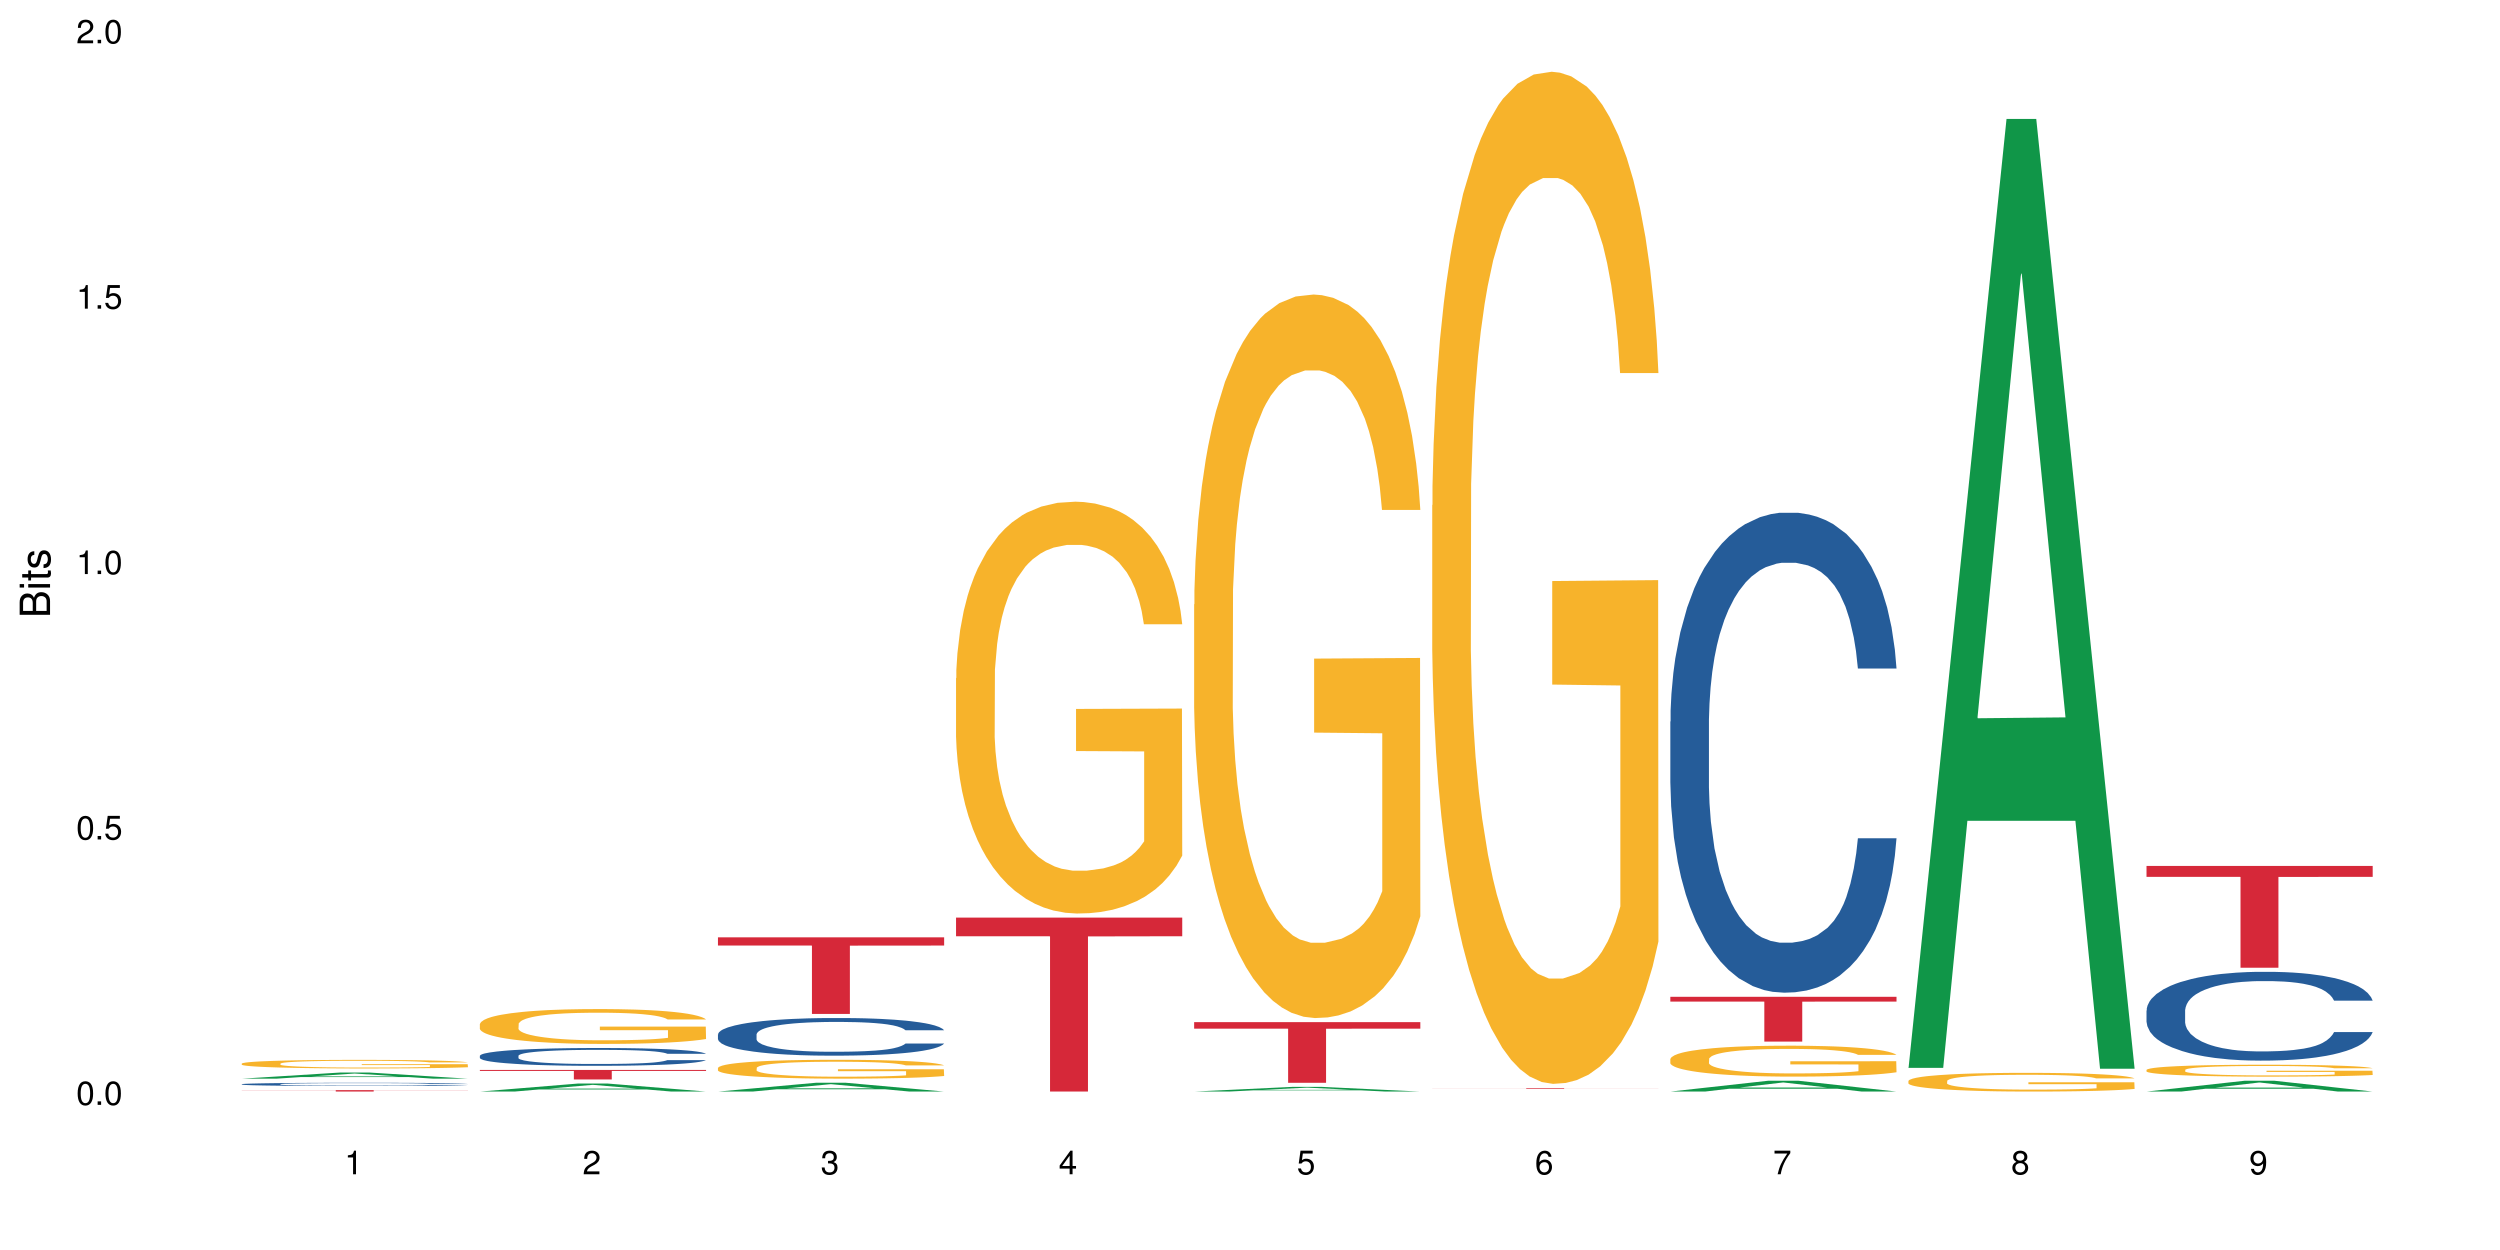 <?xml version="1.0" encoding="UTF-8"?>
<svg xmlns="http://www.w3.org/2000/svg" xmlns:xlink="http://www.w3.org/1999/xlink" width="720pt" height="360pt" viewBox="0 0 720 360" version="1.1">
<defs>
<g>
<symbol overflow="visible" id="glyph0-0">
<path style="stroke:none;" d=""/>
</symbol>
<symbol overflow="visible" id="glyph0-1">
<path style="stroke:none;" d="M 2.641 -6.797 C 2 -6.797 1.422 -6.531 1.078 -6.047 C 0.641 -5.453 0.406 -4.547 0.406 -3.297 C 0.406 -1 1.188 0.219 2.641 0.219 C 4.078 0.219 4.859 -1 4.859 -3.234 C 4.859 -4.562 4.656 -5.438 4.203 -6.047 C 3.844 -6.531 3.281 -6.797 2.641 -6.797 Z M 2.641 -6.047 C 3.547 -6.047 4 -5.125 4 -3.312 C 4 -1.375 3.562 -0.484 2.625 -0.484 C 1.734 -0.484 1.281 -1.422 1.281 -3.281 C 1.281 -5.141 1.734 -6.047 2.641 -6.047 Z M 2.641 -6.047 "/>
</symbol>
<symbol overflow="visible" id="glyph0-2">
<path style="stroke:none;" d="M 1.828 -1 L 0.828 -1 L 0.828 0 L 1.828 0 Z M 1.828 -1 "/>
</symbol>
<symbol overflow="visible" id="glyph0-3">
<path style="stroke:none;" d="M 4.562 -6.797 L 1.062 -6.797 L 0.547 -3.094 L 1.328 -3.094 C 1.719 -3.562 2.047 -3.734 2.578 -3.734 C 3.484 -3.734 4.062 -3.109 4.062 -2.094 C 4.062 -1.125 3.484 -0.531 2.578 -0.531 C 1.828 -0.531 1.375 -0.906 1.188 -1.672 L 0.328 -1.672 C 0.453 -1.109 0.547 -0.844 0.75 -0.594 C 1.125 -0.078 1.828 0.219 2.594 0.219 C 3.969 0.219 4.922 -0.781 4.922 -2.219 C 4.922 -3.562 4.031 -4.484 2.719 -4.484 C 2.25 -4.484 1.859 -4.359 1.469 -4.062 L 1.734 -5.969 L 4.562 -5.969 Z M 4.562 -6.797 "/>
</symbol>
<symbol overflow="visible" id="glyph0-4">
<path style="stroke:none;" d="M 2.484 -4.844 L 2.484 0 L 3.328 0 L 3.328 -6.797 L 2.766 -6.797 C 2.469 -5.75 2.281 -5.609 0.984 -5.453 L 0.984 -4.844 Z M 2.484 -4.844 "/>
</symbol>
<symbol overflow="visible" id="glyph0-5">
<path style="stroke:none;" d="M 4.859 -0.828 L 1.281 -0.828 C 1.359 -1.391 1.672 -1.75 2.5 -2.234 L 3.469 -2.75 C 4.406 -3.266 4.906 -3.969 4.906 -4.812 C 4.906 -5.375 4.672 -5.906 4.266 -6.266 C 3.859 -6.625 3.375 -6.797 2.719 -6.797 C 1.859 -6.797 1.219 -6.5 0.844 -5.922 C 0.609 -5.562 0.5 -5.125 0.484 -4.438 L 1.328 -4.438 C 1.359 -4.906 1.406 -5.188 1.531 -5.406 C 1.75 -5.812 2.188 -6.062 2.703 -6.062 C 3.469 -6.062 4.031 -5.516 4.031 -4.781 C 4.031 -4.25 3.719 -3.797 3.125 -3.438 L 2.234 -2.938 C 0.812 -2.141 0.406 -1.5 0.328 0 L 4.859 0 Z M 4.859 -0.828 "/>
</symbol>
<symbol overflow="visible" id="glyph0-6">
<path style="stroke:none;" d="M 2.125 -3.125 L 2.578 -3.125 C 3.516 -3.125 3.984 -2.703 3.984 -1.891 C 3.984 -1.031 3.469 -0.531 2.578 -0.531 C 1.656 -0.531 1.203 -0.984 1.156 -1.969 L 0.312 -1.969 C 0.344 -1.422 0.438 -1.078 0.609 -0.766 C 0.953 -0.109 1.625 0.219 2.547 0.219 C 3.953 0.219 4.859 -0.609 4.859 -1.906 C 4.859 -2.766 4.516 -3.25 3.703 -3.516 C 4.344 -3.766 4.656 -4.25 4.656 -4.938 C 4.656 -6.109 3.875 -6.797 2.578 -6.797 C 1.203 -6.797 0.484 -6.047 0.453 -4.609 L 1.297 -4.609 C 1.312 -5.016 1.344 -5.25 1.453 -5.453 C 1.641 -5.828 2.062 -6.062 2.594 -6.062 C 3.344 -6.062 3.797 -5.625 3.797 -4.906 C 3.797 -4.422 3.609 -4.141 3.25 -3.984 C 3.016 -3.891 2.719 -3.844 2.125 -3.844 Z M 2.125 -3.125 "/>
</symbol>
<symbol overflow="visible" id="glyph0-7">
<path style="stroke:none;" d="M 3.141 -1.625 L 3.141 0 L 3.984 0 L 3.984 -1.625 L 4.984 -1.625 L 4.984 -2.391 L 3.984 -2.391 L 3.984 -6.797 L 3.359 -6.797 L 0.266 -2.516 L 0.266 -1.625 Z M 3.141 -2.391 L 1 -2.391 L 3.141 -5.359 Z M 3.141 -2.391 "/>
</symbol>
<symbol overflow="visible" id="glyph0-8">
<path style="stroke:none;" d="M 4.781 -5.031 C 4.609 -6.141 3.891 -6.797 2.844 -6.797 C 2.094 -6.797 1.422 -6.438 1.031 -5.828 C 0.609 -5.172 0.406 -4.344 0.406 -3.094 C 0.406 -1.953 0.578 -1.234 0.984 -0.625 C 1.359 -0.078 1.953 0.219 2.703 0.219 C 3.984 0.219 4.922 -0.734 4.922 -2.078 C 4.922 -3.344 4.062 -4.234 2.844 -4.234 C 2.172 -4.234 1.641 -3.969 1.281 -3.469 C 1.281 -5.125 1.828 -6.047 2.797 -6.047 C 3.391 -6.047 3.797 -5.672 3.938 -5.031 Z M 2.734 -3.484 C 3.547 -3.484 4.062 -2.922 4.062 -2 C 4.062 -1.156 3.484 -0.531 2.703 -0.531 C 1.922 -0.531 1.328 -1.188 1.328 -2.047 C 1.328 -2.891 1.906 -3.484 2.734 -3.484 Z M 2.734 -3.484 "/>
</symbol>
<symbol overflow="visible" id="glyph0-9">
<path style="stroke:none;" d="M 4.984 -6.797 L 0.438 -6.797 L 0.438 -5.969 L 4.109 -5.969 C 2.5 -3.656 1.828 -2.234 1.328 0 L 2.219 0 C 2.594 -2.172 3.453 -4.047 4.984 -6.094 Z M 4.984 -6.797 "/>
</symbol>
<symbol overflow="visible" id="glyph0-10">
<path style="stroke:none;" d="M 3.75 -3.578 C 4.453 -4 4.688 -4.344 4.688 -4.984 C 4.688 -6.047 3.844 -6.797 2.641 -6.797 C 1.438 -6.797 0.594 -6.047 0.594 -4.984 C 0.594 -4.359 0.828 -4.016 1.516 -3.578 C 0.734 -3.203 0.359 -2.641 0.359 -1.891 C 0.359 -0.641 1.297 0.219 2.641 0.219 C 3.984 0.219 4.922 -0.641 4.922 -1.875 C 4.922 -2.641 4.531 -3.203 3.75 -3.578 Z M 2.641 -6.047 C 3.359 -6.047 3.812 -5.625 3.812 -4.969 C 3.812 -4.344 3.344 -3.922 2.641 -3.922 C 1.922 -3.922 1.453 -4.344 1.453 -4.984 C 1.453 -5.625 1.922 -6.047 2.641 -6.047 Z M 2.641 -3.203 C 3.484 -3.203 4.062 -2.672 4.062 -1.875 C 4.062 -1.062 3.484 -0.531 2.625 -0.531 C 1.797 -0.531 1.219 -1.078 1.219 -1.875 C 1.219 -2.672 1.797 -3.203 2.641 -3.203 Z M 2.641 -3.203 "/>
</symbol>
<symbol overflow="visible" id="glyph0-11">
<path style="stroke:none;" d="M 0.516 -1.547 C 0.672 -0.438 1.406 0.219 2.438 0.219 C 3.188 0.219 3.859 -0.141 4.266 -0.75 C 4.688 -1.406 4.891 -2.25 4.891 -3.484 C 4.891 -4.625 4.703 -5.359 4.312 -5.953 C 3.938 -6.5 3.344 -6.797 2.594 -6.797 C 1.297 -6.797 0.359 -5.844 0.359 -4.516 C 0.359 -3.25 1.234 -2.344 2.453 -2.344 C 3.094 -2.344 3.562 -2.578 4.016 -3.109 C 4 -1.453 3.469 -0.531 2.5 -0.531 C 1.906 -0.531 1.484 -0.906 1.359 -1.547 Z M 2.578 -6.062 C 3.375 -6.062 3.969 -5.406 3.969 -4.531 C 3.969 -3.688 3.375 -3.094 2.547 -3.094 C 1.734 -3.094 1.234 -3.672 1.234 -4.578 C 1.234 -5.438 1.797 -6.062 2.578 -6.062 Z M 2.578 -6.062 "/>
</symbol>
<symbol overflow="visible" id="glyph1-0">
<path style="stroke:none;" d=""/>
</symbol>
<symbol overflow="visible" id="glyph1-1">
<path style="stroke:none;" d="M 0 -0.953 L 0 -4.891 C 0 -5.719 -0.234 -6.344 -0.734 -6.797 C -1.188 -7.234 -1.812 -7.469 -2.5 -7.469 C -3.547 -7.469 -4.188 -7 -4.625 -5.875 C -4.984 -6.672 -5.641 -7.094 -6.531 -7.094 C -7.156 -7.094 -7.734 -6.859 -8.141 -6.391 C -8.562 -5.938 -8.75 -5.344 -8.75 -4.5 L -8.75 -0.953 Z M -4.984 -2.062 L -7.766 -2.062 L -7.766 -4.219 C -7.766 -4.844 -7.688 -5.203 -7.453 -5.5 C -7.219 -5.812 -6.859 -5.969 -6.375 -5.969 C -5.906 -5.969 -5.531 -5.812 -5.297 -5.5 C -5.062 -5.203 -4.984 -4.844 -4.984 -4.219 Z M -0.984 -2.062 L -4 -2.062 L -4 -4.781 C -4 -5.328 -3.859 -5.688 -3.578 -5.953 C -3.297 -6.219 -2.922 -6.359 -2.484 -6.359 C -2.062 -6.359 -1.688 -6.219 -1.406 -5.953 C -1.109 -5.688 -0.984 -5.328 -0.984 -4.781 Z M -0.984 -2.062 "/>
</symbol>
<symbol overflow="visible" id="glyph1-2">
<path style="stroke:none;" d="M -6.281 -1.797 L -6.281 -0.797 L 0 -0.797 L 0 -1.797 Z M -8.75 -1.797 L -8.75 -0.797 L -7.484 -0.797 L -7.484 -1.797 Z M -8.75 -1.797 "/>
</symbol>
<symbol overflow="visible" id="glyph1-3">
<path style="stroke:none;" d="M -6.281 -3.047 L -6.281 -2.016 L -8.016 -2.016 L -8.016 -1.016 L -6.281 -1.016 L -6.281 -0.172 L -5.469 -0.172 L -5.469 -1.016 L -0.719 -1.016 C -0.078 -1.016 0.281 -1.453 0.281 -2.234 C 0.281 -2.469 0.25 -2.719 0.188 -3.047 L -0.641 -3.047 C -0.609 -2.922 -0.594 -2.766 -0.594 -2.562 C -0.594 -2.141 -0.719 -2.016 -1.156 -2.016 L -5.469 -2.016 L -5.469 -3.047 Z M -6.281 -3.047 "/>
</symbol>
<symbol overflow="visible" id="glyph1-4">
<path style="stroke:none;" d="M -4.531 -5.25 C -5.766 -5.25 -6.469 -4.422 -6.469 -2.969 C -6.469 -1.516 -5.719 -0.562 -4.547 -0.562 C -3.562 -0.562 -3.094 -1.062 -2.734 -2.562 L -2.516 -3.484 C -2.344 -4.188 -2.094 -4.469 -1.625 -4.469 C -1.047 -4.469 -0.641 -3.875 -0.641 -3 C -0.641 -2.453 -0.797 -2 -1.062 -1.75 C -1.25 -1.594 -1.422 -1.531 -1.875 -1.469 L -1.875 -0.406 C -0.422 -0.453 0.281 -1.266 0.281 -2.922 C 0.281 -4.5 -0.5 -5.516 -1.719 -5.516 C -2.656 -5.516 -3.172 -4.984 -3.469 -3.734 L -3.703 -2.766 C -3.891 -1.953 -4.156 -1.609 -4.594 -1.609 C -5.172 -1.609 -5.547 -2.125 -5.547 -2.938 C -5.547 -3.75 -5.203 -4.172 -4.531 -4.203 Z M -4.531 -5.25 "/>
</symbol>
</g>
</defs>
<g id="surface90607">
<rect x="0" y="0" width="720" height="360" style="fill:rgb(100%,100%,100%);fill-opacity:1;stroke:none;"/>
<path style=" stroke:none;fill-rule:nonzero;fill:rgb(6.275%,58.824%,28.235%);fill-opacity:1;" d="M 69.629 310.656 L 69.699 310.656 L 97.887 308.895 L 106.445 308.895 L 134.773 310.66 L 124.82 310.66 L 117.719 310.199 L 86.609 310.199 L 79.652 310.656 L 69.629 310.656 L 89.602 310.008 L 114.867 310.008 L 102.27 309.184 L 102.129 309.18 L 101.992 309.184 L 89.535 310.008 L 89.602 310.008 Z M 69.629 310.656 "/>
<path style=" stroke:none;fill-rule:nonzero;fill:rgb(14.51%,36.078%,60%);fill-opacity:1;" d="M 69.629 312.242 L 69.707 312.242 L 69.707 312.223 L 69.945 312.191 L 70.504 312.148 L 71.059 312.121 L 72.488 312.07 L 74.477 312.023 L 76.539 311.984 L 78.051 311.965 L 79.402 311.945 L 82.5 311.914 L 84.484 311.898 L 86.629 311.883 L 89.25 311.871 L 91.156 311.863 L 95.449 311.848 L 98.625 311.844 L 101.09 311.84 L 106.41 311.84 L 109.59 311.844 L 111.891 311.848 L 114.434 311.855 L 116.578 311.863 L 120.312 311.879 L 123.648 311.902 L 125.16 311.918 L 127.543 311.945 L 129.371 311.969 L 130.641 311.992 L 132.07 312.023 L 133.34 312.062 L 134.293 312.105 L 134.773 312.141 L 123.648 312.141 L 123.094 312.105 L 122.457 312.082 L 121.266 312.047 L 120.074 312.02 L 118.406 311.996 L 116.898 311.98 L 114.832 311.965 L 113.004 311.953 L 111.098 311.945 L 109.27 311.941 L 105.773 311.938 L 100.215 311.938 L 97.117 311.945 L 95.449 311.949 L 93.066 311.961 L 91.395 311.973 L 89.41 311.992 L 88.059 312.004 L 86.391 312.027 L 85.199 312.047 L 83.848 312.074 L 83.055 312.098 L 82.34 312.121 L 81.703 312.148 L 81.227 312.176 L 80.91 312.211 L 80.75 312.238 L 80.75 312.371 L 80.91 312.402 L 81.309 312.438 L 82.34 312.488 L 83.848 312.535 L 85.598 312.57 L 87.266 312.598 L 88.219 312.609 L 89.488 312.621 L 91.477 312.637 L 94.336 312.656 L 96.004 312.66 L 98.547 312.668 L 101.168 312.672 L 104.664 312.672 L 107.762 312.668 L 109.828 312.664 L 111.973 312.656 L 114.91 312.645 L 116.738 312.629 L 118.328 312.613 L 119.52 312.598 L 120.312 312.582 L 121.504 312.559 L 122.457 312.527 L 123.172 312.5 L 123.648 312.469 L 134.773 312.469 L 134.293 312.504 L 133.578 312.535 L 132.863 312.562 L 131.754 312.59 L 130.48 312.617 L 128.656 312.648 L 127.145 312.668 L 125.16 312.688 L 123.332 312.703 L 121.348 312.719 L 118.406 312.734 L 116.5 312.746 L 114.434 312.754 L 111.973 312.758 L 108.875 312.766 L 105.535 312.77 L 102.438 312.77 L 99.102 312.766 L 96.641 312.766 L 93.383 312.758 L 89.332 312.742 L 86.391 312.727 L 84.086 312.707 L 82.102 312.691 L 79.879 312.668 L 77.016 312.633 L 75.27 312.602 L 74.078 312.578 L 72.727 312.547 L 71.773 312.516 L 70.66 312.469 L 69.867 312.406 L 69.629 312.359 Z M 69.629 312.242 "/>
<path style=" stroke:none;fill-rule:nonzero;fill:rgb(96.863%,70.196%,16.863%);fill-opacity:1;" d="M 69.629 306.301 L 69.707 306.301 L 69.707 306.254 L 70.027 306.152 L 70.82 306.012 L 71.855 305.898 L 72.965 305.809 L 73.68 305.762 L 74.871 305.691 L 75.906 305.645 L 78.527 305.543 L 81.863 305.445 L 83.691 305.406 L 85.758 305.367 L 88.695 305.324 L 90.047 305.309 L 94.176 305.273 L 98.863 305.25 L 104.027 305.242 L 106.41 305.246 L 109.668 305.254 L 114.117 305.281 L 116.66 305.301 L 118.645 305.324 L 120.711 305.355 L 123.254 305.398 L 125.637 305.453 L 127.543 305.508 L 129.449 305.574 L 131.039 305.648 L 132.387 305.727 L 133.578 305.82 L 134.293 305.898 L 134.773 305.98 L 123.73 305.98 L 123.094 305.898 L 122.379 305.84 L 121.188 305.766 L 119.996 305.711 L 118.805 305.668 L 116.578 305.609 L 114.672 305.574 L 112.289 305.543 L 109.984 305.52 L 107.363 305.508 L 105.773 305.504 L 101.566 305.504 L 97.75 305.52 L 95.527 305.535 L 93.938 305.555 L 91.715 305.59 L 90.363 305.617 L 89.57 305.633 L 87.188 305.703 L 85.598 305.766 L 84.723 305.809 L 83.609 305.879 L 82.816 305.938 L 81.941 306.027 L 81.465 306.098 L 80.832 306.25 L 80.75 306.656 L 80.988 306.742 L 81.465 306.832 L 82.102 306.914 L 83.055 307 L 84.008 307.066 L 85.676 307.156 L 87.105 307.215 L 88.219 307.25 L 90.363 307.312 L 91.238 307.332 L 93.305 307.375 L 95.449 307.406 L 98.07 307.434 L 100.055 307.445 L 103.234 307.457 L 107.285 307.457 L 112.051 307.441 L 115.07 307.426 L 117.137 307.406 L 118.484 307.391 L 120.152 307.367 L 121.348 307.344 L 122.457 307.32 L 123.809 307.281 L 123.809 306.742 L 104.188 306.738 L 104.188 306.488 L 134.691 306.484 L 134.773 307.367 L 133.102 307.426 L 131.039 307.484 L 129.051 307.531 L 126.984 307.57 L 124.047 307.613 L 121.664 307.641 L 118.008 307.672 L 114.672 307.691 L 111.176 307.703 L 108.078 307.711 L 104.426 307.715 L 101.168 307.711 L 97.672 307.695 L 94.891 307.676 L 92.352 307.656 L 89.809 307.625 L 86.629 307.578 L 84.562 307.539 L 82.418 307.492 L 80.273 307.438 L 78.367 307.375 L 77.098 307.328 L 75.824 307.273 L 74.477 307.207 L 73.203 307.129 L 72.25 307.059 L 71.379 306.98 L 70.742 306.906 L 70.105 306.805 L 69.789 306.723 L 69.629 306.652 Z M 69.629 306.301 "/>
<path style=" stroke:none;fill-rule:nonzero;fill:rgb(83.922%,15.686%,22.353%);fill-opacity:1;" d="M 69.629 313.949 L 134.773 313.949 L 134.773 313.992 L 107.621 313.996 L 107.621 314.371 L 96.699 314.371 L 96.699 313.996 L 96.543 313.992 L 69.629 313.992 Z M 69.629 313.949 "/>
<path style=" stroke:none;fill-rule:nonzero;fill:rgb(6.275%,58.824%,28.235%);fill-opacity:1;" d="M 138.199 314.367 L 138.27 314.367 L 166.457 312.062 L 175.016 312.062 L 203.344 314.371 L 193.391 314.371 L 186.293 313.77 L 155.18 313.77 L 148.223 314.367 L 138.199 314.367 L 158.176 313.52 L 183.438 313.516 L 170.84 312.441 L 170.703 312.438 L 170.562 312.445 L 158.105 313.516 L 158.176 313.52 Z M 138.199 314.367 "/>
<path style=" stroke:none;fill-rule:nonzero;fill:rgb(14.51%,36.078%,60%);fill-opacity:1;" d="M 138.199 304.059 L 138.281 304.055 L 138.281 303.941 L 138.52 303.766 L 139.074 303.539 L 139.629 303.387 L 141.059 303.109 L 143.047 302.84 L 145.113 302.637 L 146.621 302.512 L 147.973 302.418 L 151.07 302.246 L 153.055 302.156 L 155.199 302.078 L 157.82 301.996 L 159.73 301.949 L 164.02 301.875 L 167.195 301.844 L 169.66 301.828 L 174.98 301.828 L 178.16 301.848 L 180.465 301.871 L 183.004 301.91 L 185.148 301.949 L 188.883 302.055 L 192.219 302.184 L 193.73 302.262 L 196.113 302.406 L 197.941 302.547 L 199.211 302.668 L 200.641 302.84 L 201.914 303.051 L 202.867 303.293 L 203.344 303.492 L 192.219 303.492 L 191.664 303.305 L 191.027 303.16 L 189.836 302.969 L 188.645 302.832 L 186.977 302.695 L 185.469 302.605 L 183.402 302.52 L 181.574 302.461 L 179.668 302.418 L 177.84 302.391 L 174.348 302.363 L 170.293 302.363 L 168.785 302.371 L 165.688 302.41 L 164.02 302.441 L 161.637 302.508 L 159.969 302.57 L 157.98 302.664 L 156.629 302.742 L 154.961 302.863 L 153.77 302.973 L 152.422 303.129 L 151.625 303.246 L 150.91 303.375 L 150.273 303.531 L 149.797 303.695 L 149.48 303.867 L 149.32 304.035 L 149.32 304.762 L 149.48 304.934 L 149.879 305.129 L 150.91 305.414 L 152.422 305.664 L 154.168 305.859 L 155.836 306 L 156.789 306.066 L 158.059 306.141 L 160.047 306.234 L 162.906 306.328 L 164.574 306.367 L 167.117 306.402 L 169.738 306.422 L 173.234 306.422 L 176.332 306.402 L 178.398 306.379 L 180.543 306.344 L 183.48 306.262 L 185.309 306.188 L 186.898 306.098 L 188.09 306.012 L 188.883 305.934 L 190.074 305.789 L 191.027 305.629 L 191.742 305.465 L 192.219 305.309 L 203.344 305.309 L 202.867 305.496 L 202.152 305.676 L 201.438 305.812 L 200.324 305.977 L 199.051 306.121 L 197.227 306.285 L 195.715 306.395 L 193.73 306.512 L 191.902 306.602 L 189.918 306.68 L 186.977 306.773 L 185.07 306.82 L 183.004 306.863 L 180.543 306.902 L 177.445 306.934 L 174.109 306.953 L 171.008 306.957 L 167.672 306.949 L 165.211 306.93 L 161.953 306.887 L 157.902 306.801 L 154.961 306.715 L 152.66 306.625 L 150.672 306.531 L 148.449 306.402 L 145.59 306.199 L 143.84 306.039 L 142.648 305.906 L 141.297 305.723 L 140.344 305.559 L 139.234 305.297 L 138.438 304.965 L 138.199 304.707 Z M 138.199 304.059 "/>
<path style=" stroke:none;fill-rule:nonzero;fill:rgb(96.863%,70.196%,16.863%);fill-opacity:1;" d="M 138.199 294.91 L 138.281 294.902 L 138.281 294.719 L 138.598 294.305 L 139.391 293.738 L 140.426 293.27 L 141.535 292.902 L 142.25 292.711 L 143.441 292.434 L 144.477 292.234 L 147.098 291.82 L 150.434 291.438 L 152.262 291.27 L 154.328 291.117 L 157.266 290.941 L 158.617 290.879 L 162.746 290.73 L 167.434 290.641 L 172.598 290.609 L 174.98 290.621 L 178.238 290.656 L 182.688 290.758 L 185.23 290.848 L 187.215 290.941 L 189.281 291.059 L 191.824 291.242 L 194.207 291.465 L 196.113 291.684 L 198.02 291.957 L 199.609 292.254 L 200.957 292.574 L 202.152 292.957 L 202.867 293.277 L 203.344 293.602 L 192.301 293.602 L 191.664 293.277 L 190.949 293.031 L 189.758 292.73 L 188.566 292.508 L 187.375 292.336 L 185.148 292.098 L 183.242 291.949 L 180.859 291.82 L 178.555 291.738 L 175.934 291.684 L 174.348 291.664 L 170.137 291.664 L 166.324 291.73 L 164.098 291.805 L 162.508 291.875 L 160.285 292.016 L 158.934 292.125 L 158.141 292.195 L 155.758 292.48 L 154.168 292.738 L 153.293 292.914 L 152.184 293.188 L 151.387 293.434 L 150.512 293.801 L 150.035 294.078 L 149.402 294.699 L 149.32 296.352 L 149.559 296.699 L 150.035 297.074 L 150.672 297.402 L 151.625 297.754 L 152.578 298.02 L 154.246 298.375 L 155.676 298.613 L 156.789 298.77 L 158.934 299.02 L 159.809 299.102 L 161.875 299.266 L 164.02 299.395 L 166.641 299.504 L 168.625 299.559 L 171.805 299.605 L 175.855 299.605 L 180.621 299.551 L 183.641 299.477 L 185.707 299.402 L 187.059 299.34 L 188.727 299.238 L 189.918 299.145 L 191.027 299.047 L 192.379 298.891 L 192.379 296.699 L 172.758 296.688 L 172.758 295.664 L 203.262 295.652 L 203.344 299.238 L 201.676 299.484 L 199.609 299.723 L 197.621 299.906 L 195.559 300.062 L 192.617 300.238 L 190.234 300.348 L 186.578 300.477 L 183.242 300.559 L 179.746 300.613 L 176.648 300.641 L 172.996 300.648 L 169.738 300.633 L 166.242 300.574 L 163.461 300.504 L 160.922 300.41 L 158.379 300.293 L 155.199 300.098 L 153.137 299.945 L 150.988 299.75 L 148.844 299.523 L 146.938 299.273 L 145.668 299.082 L 144.398 298.863 L 143.047 298.586 L 141.773 298.273 L 140.82 297.992 L 139.949 297.672 L 139.312 297.367 L 138.676 296.953 L 138.359 296.625 L 138.199 296.34 Z M 138.199 294.91 "/>
<path style=" stroke:none;fill-rule:nonzero;fill:rgb(83.922%,15.686%,22.353%);fill-opacity:1;" d="M 138.199 308.137 L 203.344 308.137 L 203.344 308.43 L 176.191 308.434 L 176.191 310.883 L 165.27 310.883 L 165.27 308.434 L 165.113 308.43 L 138.199 308.43 Z M 138.199 308.137 "/>
<path style=" stroke:none;fill-rule:nonzero;fill:rgb(6.275%,58.824%,28.235%);fill-opacity:1;" d="M 206.77 314.367 L 206.84 314.367 L 235.027 311.832 L 243.586 311.832 L 271.914 314.371 L 261.961 314.371 L 254.863 313.707 L 223.754 313.707 L 216.793 314.367 L 206.77 314.367 L 226.746 313.434 L 252.008 313.43 L 239.41 312.246 L 239.273 312.246 L 239.133 312.25 L 226.676 313.43 L 226.746 313.434 Z M 206.77 314.367 "/>
<path style=" stroke:none;fill-rule:nonzero;fill:rgb(14.51%,36.078%,60%);fill-opacity:1;" d="M 206.77 297.91 L 206.852 297.902 L 206.852 297.664 L 207.09 297.285 L 207.645 296.812 L 208.199 296.484 L 209.629 295.898 L 211.617 295.336 L 213.684 294.898 L 215.191 294.641 L 216.543 294.441 L 219.641 294.074 L 221.625 293.887 L 223.77 293.719 L 226.395 293.551 L 228.301 293.453 L 232.59 293.293 L 235.766 293.223 L 238.23 293.195 L 243.551 293.195 L 246.73 293.234 L 249.035 293.281 L 251.574 293.363 L 253.723 293.453 L 257.453 293.668 L 260.793 293.945 L 262.301 294.105 L 264.684 294.414 L 266.512 294.711 L 267.781 294.969 L 269.211 295.336 L 270.484 295.781 L 271.438 296.285 L 271.914 296.711 L 260.793 296.711 L 260.234 296.316 L 259.598 296.008 L 258.406 295.602 L 257.215 295.312 L 255.547 295.027 L 254.039 294.84 L 251.973 294.652 L 250.145 294.531 L 248.238 294.441 L 246.414 294.383 L 242.918 294.324 L 238.863 294.324 L 237.355 294.344 L 234.258 294.422 L 232.59 294.492 L 230.207 294.629 L 228.539 294.758 L 226.551 294.957 L 225.203 295.125 L 223.531 295.383 L 222.34 295.613 L 220.992 295.938 L 220.195 296.188 L 219.48 296.465 L 218.848 296.793 L 218.371 297.137 L 218.051 297.504 L 217.891 297.863 L 217.891 299.398 L 218.051 299.754 L 218.449 300.172 L 219.48 300.773 L 220.992 301.301 L 222.738 301.715 L 224.406 302.016 L 225.359 302.152 L 226.633 302.312 L 228.617 302.508 L 231.477 302.707 L 233.145 302.785 L 235.688 302.867 L 238.309 302.906 L 241.805 302.906 L 244.902 302.867 L 246.969 302.816 L 249.113 302.738 L 252.051 302.57 L 253.879 302.41 L 255.469 302.223 L 256.66 302.035 L 257.453 301.875 L 258.645 301.566 L 259.598 301.23 L 260.312 300.883 L 260.793 300.547 L 271.914 300.547 L 271.438 300.945 L 270.723 301.332 L 270.008 301.617 L 268.895 301.965 L 267.621 302.273 L 265.797 302.617 L 264.285 302.848 L 262.301 303.094 L 260.473 303.281 L 258.488 303.449 L 255.547 303.648 L 253.641 303.75 L 251.574 303.836 L 249.113 303.918 L 246.016 303.984 L 242.68 304.027 L 239.582 304.035 L 236.242 304.016 L 233.781 303.977 L 230.523 303.887 L 226.473 303.707 L 223.531 303.52 L 221.23 303.332 L 219.242 303.133 L 217.02 302.867 L 214.16 302.43 L 212.41 302.094 L 211.219 301.816 L 209.867 301.43 L 208.914 301.082 L 207.805 300.527 L 207.008 299.824 L 206.77 299.277 Z M 206.77 297.91 "/>
<path style=" stroke:none;fill-rule:nonzero;fill:rgb(96.863%,70.196%,16.863%);fill-opacity:1;" d="M 206.77 307.543 L 206.852 307.539 L 206.852 307.441 L 207.168 307.215 L 207.961 306.91 L 208.996 306.656 L 210.105 306.457 L 210.82 306.352 L 212.016 306.203 L 213.047 306.094 L 215.668 305.871 L 219.004 305.664 L 220.832 305.574 L 222.898 305.488 L 225.836 305.395 L 227.188 305.359 L 231.316 305.281 L 236.004 305.23 L 241.168 305.215 L 243.551 305.219 L 246.809 305.238 L 251.258 305.293 L 253.801 305.344 L 255.785 305.395 L 257.852 305.457 L 260.395 305.559 L 262.777 305.676 L 264.684 305.797 L 266.59 305.945 L 268.18 306.105 L 269.531 306.277 L 270.723 306.488 L 271.438 306.66 L 271.914 306.832 L 260.871 306.832 L 260.234 306.66 L 259.52 306.527 L 258.328 306.363 L 257.137 306.242 L 255.945 306.148 L 253.723 306.02 L 251.812 305.941 L 249.43 305.871 L 247.129 305.824 L 244.504 305.797 L 242.918 305.785 L 238.707 305.785 L 234.895 305.82 L 232.668 305.859 L 231.078 305.902 L 228.855 305.977 L 227.504 306.035 L 226.711 306.074 L 224.328 306.227 L 222.738 306.367 L 221.863 306.461 L 220.754 306.609 L 219.957 306.746 L 219.086 306.941 L 218.609 307.094 L 217.973 307.43 L 217.891 308.324 L 218.133 308.512 L 218.609 308.715 L 219.242 308.895 L 220.195 309.082 L 221.148 309.227 L 222.816 309.422 L 224.246 309.551 L 225.359 309.633 L 227.504 309.77 L 228.379 309.812 L 230.445 309.902 L 232.59 309.973 L 235.211 310.031 L 237.195 310.062 L 240.375 310.086 L 244.426 310.086 L 249.191 310.055 L 252.211 310.016 L 254.277 309.977 L 255.629 309.941 L 257.297 309.887 L 258.488 309.84 L 259.598 309.785 L 260.949 309.699 L 260.949 308.512 L 241.328 308.508 L 241.328 307.953 L 271.832 307.945 L 271.914 309.887 L 270.246 310.023 L 268.18 310.152 L 266.191 310.25 L 264.129 310.336 L 261.188 310.43 L 258.805 310.488 L 255.152 310.559 L 251.812 310.602 L 248.32 310.633 L 245.219 310.648 L 241.566 310.652 L 238.309 310.641 L 234.812 310.613 L 232.031 310.574 L 229.492 310.523 L 226.949 310.457 L 223.77 310.355 L 221.707 310.27 L 219.562 310.164 L 217.414 310.043 L 215.508 309.906 L 214.238 309.805 L 212.969 309.684 L 211.617 309.535 L 210.344 309.367 L 209.391 309.211 L 208.52 309.039 L 207.883 308.875 L 207.246 308.652 L 206.93 308.473 L 206.77 308.32 Z M 206.77 307.543 "/>
<path style=" stroke:none;fill-rule:nonzero;fill:rgb(83.922%,15.686%,22.353%);fill-opacity:1;" d="M 206.77 269.961 L 271.914 269.961 L 271.914 272.32 L 244.766 272.344 L 244.766 292.016 L 233.84 292.016 L 233.84 272.363 L 233.684 272.32 L 206.77 272.32 Z M 206.77 269.961 "/>
<path style=" stroke:none;fill-rule:nonzero;fill:rgb(96.863%,70.196%,16.863%);fill-opacity:1;" d="M 275.34 195.289 L 275.422 195.18 L 275.422 193.012 L 275.738 188.141 L 276.531 181.422 L 277.566 175.898 L 278.68 171.566 L 279.395 169.293 L 280.586 166.043 L 281.617 163.66 L 284.238 158.785 L 287.574 154.234 L 289.402 152.285 L 291.469 150.445 L 294.406 148.387 L 295.758 147.629 L 299.891 145.895 L 304.574 144.812 L 309.738 144.484 L 312.121 144.594 L 315.379 145.027 L 319.828 146.219 L 322.371 147.301 L 324.355 148.387 L 326.422 149.793 L 328.965 151.961 L 331.348 154.559 L 333.254 157.16 L 335.16 160.41 L 336.75 163.875 L 338.102 167.668 L 339.293 172.215 L 340.008 176.008 L 340.484 179.797 L 329.441 179.797 L 328.805 176.008 L 328.09 173.082 L 326.898 169.508 L 325.707 166.91 L 324.516 164.852 L 322.293 162.035 L 320.387 160.301 L 318 158.785 L 315.699 157.809 L 313.078 157.16 L 311.488 156.941 L 307.277 156.941 L 303.465 157.703 L 301.238 158.566 L 299.652 159.434 L 297.426 161.059 L 296.074 162.359 L 295.281 163.227 L 292.898 166.582 L 291.309 169.617 L 290.434 171.676 L 289.324 174.926 L 288.527 177.848 L 287.656 182.18 L 287.18 185.43 L 286.543 192.797 L 286.465 212.293 L 286.703 216.41 L 287.18 220.852 L 287.812 224.75 L 288.766 228.867 L 289.719 232.008 L 291.387 236.234 L 292.82 239.051 L 293.93 240.891 L 296.074 243.816 L 296.949 244.789 L 299.016 246.742 L 301.16 248.258 L 303.781 249.559 L 305.766 250.207 L 308.945 250.75 L 312.996 250.75 L 317.762 250.098 L 320.781 249.23 L 322.848 248.367 L 324.199 247.605 L 325.867 246.414 L 327.059 245.332 L 328.172 244.141 L 329.52 242.301 L 329.52 216.41 L 309.898 216.301 L 309.898 204.172 L 340.402 204.062 L 340.484 246.414 L 338.816 249.34 L 336.75 252.156 L 334.766 254.324 L 332.699 256.164 L 329.758 258.223 L 327.375 259.523 L 323.723 261.039 L 320.387 262.016 L 316.891 262.664 L 313.793 262.988 L 310.137 263.098 L 306.879 262.879 L 303.383 262.23 L 300.605 261.363 L 298.062 260.281 L 295.52 258.871 L 292.344 256.598 L 290.277 254.758 L 288.133 252.48 L 285.988 249.773 L 284.078 246.848 L 282.809 244.574 L 281.539 241.973 L 280.188 238.727 L 278.918 235.043 L 277.965 231.684 L 277.09 227.895 L 276.453 224.316 L 275.816 219.445 L 275.5 215.543 L 275.34 212.188 Z M 275.34 195.289 "/>
<path style=" stroke:none;fill-rule:nonzero;fill:rgb(83.922%,15.686%,22.353%);fill-opacity:1;" d="M 275.34 264.277 L 340.484 264.277 L 340.484 269.637 L 313.336 269.688 L 313.336 314.371 L 302.41 314.371 L 302.41 269.734 L 302.254 269.637 L 275.34 269.637 Z M 275.34 264.277 "/>
<path style=" stroke:none;fill-rule:nonzero;fill:rgb(6.275%,58.824%,28.235%);fill-opacity:1;" d="M 343.914 314.371 L 343.98 314.367 L 372.168 313.023 L 380.73 313.023 L 409.055 314.371 L 399.102 314.371 L 392.004 314.02 L 360.895 314.02 L 353.934 314.371 L 343.914 314.371 L 363.887 313.875 L 389.148 313.871 L 376.555 313.242 L 376.414 313.242 L 376.273 313.246 L 363.816 313.871 L 363.887 313.875 Z M 343.914 314.371 "/>
<path style=" stroke:none;fill-rule:nonzero;fill:rgb(96.863%,70.196%,16.863%);fill-opacity:1;" d="M 343.914 174.074 L 343.992 173.883 L 343.992 170.078 L 344.309 161.512 L 345.105 149.715 L 346.137 140.008 L 347.25 132.395 L 347.965 128.398 L 349.156 122.691 L 350.188 118.504 L 352.809 109.941 L 356.145 101.945 L 357.973 98.523 L 360.039 95.285 L 362.977 91.672 L 364.328 90.34 L 368.461 87.293 L 373.148 85.391 L 378.309 84.82 L 380.695 85.012 L 383.949 85.77 L 388.398 87.863 L 390.941 89.77 L 392.926 91.672 L 394.992 94.145 L 397.535 97.949 L 399.918 102.52 L 401.824 107.086 L 403.73 112.793 L 405.32 118.883 L 406.672 125.547 L 407.863 133.539 L 408.578 140.199 L 409.055 146.859 L 398.012 146.859 L 397.375 140.199 L 396.66 135.059 L 395.469 128.781 L 394.277 124.215 L 393.086 120.598 L 390.863 115.648 L 388.957 112.605 L 386.574 109.941 L 384.27 108.227 L 381.648 107.086 L 380.059 106.703 L 375.848 106.703 L 372.035 108.035 L 369.809 109.559 L 368.223 111.082 L 365.996 113.938 L 364.645 116.219 L 363.852 117.742 L 361.469 123.641 L 359.879 128.969 L 359.008 132.586 L 357.895 138.297 L 357.098 143.434 L 356.227 151.047 L 355.75 156.754 L 355.113 169.695 L 355.035 203.949 L 355.273 211.184 L 355.75 218.984 L 356.383 225.836 L 357.336 233.066 L 358.293 238.586 L 359.961 246.008 L 361.391 250.957 L 362.5 254.191 L 364.645 259.328 L 365.52 261.043 L 367.586 264.469 L 369.73 267.133 L 372.352 269.418 L 374.34 270.559 L 377.516 271.508 L 381.566 271.508 L 386.332 270.367 L 389.352 268.844 L 391.418 267.324 L 392.77 265.992 L 394.438 263.898 L 395.629 261.996 L 396.742 259.902 L 398.09 256.664 L 398.09 211.184 L 378.469 210.992 L 378.469 189.68 L 408.977 189.488 L 409.055 263.898 L 407.387 269.035 L 405.32 273.984 L 403.336 277.789 L 401.27 281.023 L 398.328 284.641 L 395.945 286.926 L 392.293 289.59 L 388.957 291.301 L 385.461 292.441 L 382.363 293.016 L 378.707 293.203 L 375.449 292.824 L 371.953 291.684 L 369.176 290.16 L 366.633 288.258 L 364.09 285.781 L 360.914 281.785 L 358.848 278.551 L 356.703 274.555 L 354.559 269.797 L 352.652 264.66 L 351.379 260.66 L 350.109 256.094 L 348.758 250.387 L 347.488 243.914 L 346.535 238.016 L 345.66 231.355 L 345.023 225.074 L 344.391 216.512 L 344.07 209.66 L 343.914 203.762 Z M 343.914 174.074 "/>
<path style=" stroke:none;fill-rule:nonzero;fill:rgb(83.922%,15.686%,22.353%);fill-opacity:1;" d="M 343.914 294.383 L 409.055 294.383 L 409.055 296.254 L 381.906 296.27 L 381.906 311.844 L 370.98 311.844 L 370.98 296.285 L 370.824 296.254 L 343.914 296.254 Z M 343.914 294.383 "/>
<path style=" stroke:none;fill-rule:nonzero;fill:rgb(96.863%,70.196%,16.863%);fill-opacity:1;" d="M 412.484 145.512 L 412.562 145.246 L 412.562 139.922 L 412.879 127.941 L 413.676 111.438 L 414.707 97.863 L 415.82 87.215 L 416.535 81.625 L 417.727 73.637 L 418.758 67.781 L 421.379 55.801 L 424.719 44.621 L 426.543 39.828 L 428.609 35.305 L 431.547 30.246 L 432.898 28.383 L 437.031 24.125 L 441.719 21.461 L 446.883 20.664 L 449.266 20.93 L 452.52 21.992 L 456.969 24.922 L 459.512 27.586 L 461.5 30.246 L 463.562 33.707 L 466.105 39.031 L 468.488 45.422 L 470.395 51.809 L 472.301 59.797 L 473.891 68.312 L 475.242 77.629 L 476.434 88.812 L 477.148 98.129 L 477.625 107.445 L 466.582 107.445 L 465.945 98.129 L 465.23 90.941 L 464.039 82.156 L 462.848 75.766 L 461.656 70.711 L 459.434 63.789 L 457.527 59.527 L 455.145 55.801 L 452.84 53.406 L 450.219 51.809 L 448.629 51.277 L 444.418 51.277 L 440.605 53.141 L 438.379 55.27 L 436.793 57.398 L 434.566 61.391 L 433.219 64.586 L 432.422 66.715 L 430.039 74.969 L 428.449 82.422 L 427.578 87.48 L 426.465 95.465 L 425.672 102.652 L 424.797 113.301 L 424.32 121.289 L 423.684 139.391 L 423.605 187.309 L 423.844 197.422 L 424.32 208.336 L 424.957 217.922 L 425.91 228.035 L 426.863 235.758 L 428.531 246.137 L 429.961 253.059 L 431.07 257.586 L 433.219 264.773 L 434.09 267.168 L 436.156 271.961 L 438.301 275.688 L 440.922 278.883 L 442.91 280.477 L 446.086 281.809 L 450.137 281.809 L 454.906 280.211 L 457.922 278.082 L 459.988 275.953 L 461.34 274.09 L 463.008 271.16 L 464.199 268.5 L 465.312 265.57 L 466.66 261.047 L 466.66 197.422 L 447.039 197.156 L 447.039 167.34 L 477.547 167.074 L 477.625 271.16 L 475.957 278.348 L 473.891 285.27 L 471.906 290.594 L 469.84 295.121 L 466.898 300.176 L 464.516 303.371 L 460.863 307.098 L 457.527 309.496 L 454.031 311.09 L 450.934 311.891 L 447.277 312.156 L 444.02 311.625 L 440.527 310.027 L 437.746 307.898 L 435.203 305.234 L 432.66 301.773 L 429.484 296.184 L 427.418 291.66 L 425.273 286.07 L 423.129 279.414 L 421.223 272.227 L 419.949 266.637 L 418.68 260.246 L 417.328 252.262 L 416.059 243.211 L 415.105 234.957 L 414.23 225.641 L 413.594 216.855 L 412.961 204.875 L 412.641 195.293 L 412.484 187.039 Z M 412.484 145.512 "/>
<path style=" stroke:none;fill-rule:nonzero;fill:rgb(83.922%,15.686%,22.353%);fill-opacity:1;" d="M 412.484 313.336 L 477.625 313.336 L 477.625 313.355 L 450.477 313.355 L 450.477 313.531 L 439.555 313.531 L 439.555 313.359 L 439.395 313.355 L 412.484 313.355 Z M 412.484 313.336 "/>
<path style=" stroke:none;fill-rule:nonzero;fill:rgb(6.275%,58.824%,28.235%);fill-opacity:1;" d="M 481.055 314.367 L 481.125 314.363 L 509.309 311.246 L 517.871 311.246 L 546.195 314.371 L 536.242 314.371 L 529.145 313.555 L 498.035 313.555 L 491.074 314.367 L 481.055 314.367 L 501.027 313.219 L 526.293 313.215 L 513.695 311.758 L 513.555 311.754 L 513.414 311.762 L 500.957 313.215 L 501.027 313.219 Z M 481.055 314.367 "/>
<path style=" stroke:none;fill-rule:nonzero;fill:rgb(14.51%,36.078%,60%);fill-opacity:1;" d="M 481.055 207.82 L 481.133 207.691 L 481.133 204.66 L 481.371 199.859 L 481.926 193.797 L 482.484 189.625 L 483.914 182.172 L 485.898 174.969 L 487.965 169.41 L 489.473 166.125 L 490.824 163.598 L 493.922 158.926 L 495.91 156.523 L 498.055 154.375 L 500.676 152.23 L 502.582 150.965 L 506.871 148.945 L 510.051 148.059 L 512.512 147.68 L 517.836 147.68 L 521.012 148.188 L 523.316 148.816 L 525.859 149.828 L 528.004 150.965 L 531.738 153.746 L 535.074 157.281 L 536.582 159.305 L 538.965 163.219 L 540.793 167.012 L 542.066 170.297 L 543.496 174.969 L 544.766 180.656 L 545.719 187.098 L 546.195 192.531 L 535.074 192.531 L 534.52 187.477 L 533.883 183.562 L 532.691 178.383 L 531.5 174.719 L 529.832 171.055 L 528.32 168.652 L 526.254 166.254 L 524.43 164.738 L 522.523 163.598 L 520.695 162.84 L 517.199 162.082 L 513.148 162.082 L 511.637 162.336 L 508.539 163.348 L 506.871 164.23 L 504.488 166 L 502.82 167.641 L 500.836 170.168 L 499.484 172.316 L 497.816 175.602 L 496.625 178.508 L 495.273 182.676 L 494.48 185.836 L 493.766 189.375 L 493.129 193.543 L 492.652 197.965 L 492.336 202.641 L 492.176 207.188 L 492.176 226.77 L 492.336 231.32 L 492.73 236.625 L 493.766 244.332 L 495.273 251.027 L 497.02 256.336 L 498.691 260.125 L 499.645 261.895 L 500.914 263.914 L 502.898 266.441 L 505.762 268.969 L 507.43 269.98 L 509.969 270.988 L 512.594 271.496 L 516.086 271.496 L 519.184 270.988 L 521.25 270.359 L 523.395 269.348 L 526.336 267.199 L 528.164 265.18 L 529.75 262.777 L 530.941 260.379 L 531.738 258.355 L 532.93 254.438 L 533.883 250.145 L 534.598 245.723 L 535.074 241.426 L 546.195 241.426 L 545.719 246.48 L 545.004 251.406 L 544.289 255.07 L 543.176 259.492 L 541.906 263.41 L 540.078 267.832 L 538.57 270.738 L 536.582 273.895 L 534.758 276.297 L 532.77 278.445 L 529.832 280.973 L 527.926 282.234 L 525.859 283.371 L 523.395 284.383 L 520.297 285.266 L 516.961 285.773 L 513.863 285.898 L 510.527 285.645 L 508.062 285.141 L 504.805 284.004 L 500.754 281.73 L 497.816 279.328 L 495.512 276.93 L 493.527 274.402 L 491.301 270.988 L 488.441 265.43 L 486.695 261.137 L 485.504 257.598 L 484.152 252.672 L 483.199 248.25 L 482.086 241.172 L 481.293 232.203 L 481.055 225.254 Z M 481.055 207.82 "/>
<path style=" stroke:none;fill-rule:nonzero;fill:rgb(96.863%,70.196%,16.863%);fill-opacity:1;" d="M 481.055 304.973 L 481.133 304.965 L 481.133 304.801 L 481.449 304.438 L 482.246 303.934 L 483.277 303.516 L 484.391 303.191 L 485.105 303.02 L 486.297 302.777 L 487.328 302.598 L 489.949 302.23 L 493.289 301.891 L 495.113 301.742 L 497.18 301.605 L 500.121 301.449 L 501.469 301.395 L 505.602 301.262 L 510.289 301.184 L 515.453 301.156 L 517.836 301.164 L 521.094 301.199 L 525.539 301.289 L 528.082 301.367 L 530.07 301.449 L 532.133 301.555 L 534.676 301.719 L 537.059 301.914 L 538.965 302.109 L 540.875 302.352 L 542.461 302.613 L 543.812 302.898 L 545.004 303.242 L 545.719 303.523 L 546.195 303.809 L 535.152 303.809 L 534.52 303.523 L 533.805 303.305 L 532.609 303.035 L 531.418 302.84 L 530.227 302.688 L 528.004 302.477 L 526.098 302.344 L 523.715 302.23 L 521.41 302.156 L 518.789 302.109 L 517.199 302.094 L 512.988 302.094 L 509.176 302.148 L 506.953 302.215 L 505.363 302.281 L 503.137 302.402 L 501.789 302.5 L 500.992 302.566 L 498.609 302.816 L 497.02 303.047 L 496.148 303.199 L 495.035 303.445 L 494.242 303.664 L 493.367 303.988 L 492.891 304.234 L 492.254 304.785 L 492.176 306.25 L 492.414 306.559 L 492.891 306.895 L 493.527 307.188 L 494.48 307.496 L 495.434 307.73 L 497.102 308.051 L 498.531 308.262 L 499.645 308.398 L 501.789 308.617 L 502.66 308.691 L 504.727 308.84 L 506.871 308.953 L 509.492 309.051 L 511.48 309.098 L 514.656 309.141 L 518.707 309.141 L 523.477 309.09 L 526.492 309.027 L 528.559 308.961 L 529.91 308.902 L 531.578 308.812 L 532.77 308.734 L 533.883 308.645 L 535.234 308.504 L 535.234 306.559 L 515.609 306.551 L 515.609 305.641 L 546.117 305.633 L 546.195 308.812 L 544.527 309.035 L 542.461 309.246 L 540.477 309.406 L 538.41 309.547 L 535.473 309.699 L 533.086 309.797 L 529.434 309.914 L 526.098 309.984 L 522.602 310.035 L 519.504 310.059 L 515.848 310.066 L 512.594 310.051 L 509.098 310 L 506.316 309.938 L 503.773 309.855 L 501.23 309.75 L 498.055 309.578 L 495.988 309.441 L 493.844 309.27 L 491.699 309.066 L 489.793 308.848 L 488.52 308.676 L 487.25 308.48 L 485.898 308.234 L 484.629 307.961 L 483.676 307.707 L 482.801 307.422 L 482.164 307.152 L 481.531 306.789 L 481.211 306.496 L 481.055 306.242 Z M 481.055 304.973 "/>
<path style=" stroke:none;fill-rule:nonzero;fill:rgb(83.922%,15.686%,22.353%);fill-opacity:1;" d="M 481.055 287.078 L 546.195 287.078 L 546.195 288.457 L 519.047 288.473 L 519.047 299.977 L 508.125 299.977 L 508.125 288.484 L 507.965 288.457 L 481.055 288.457 Z M 481.055 287.078 "/>
<path style=" stroke:none;fill-rule:nonzero;fill:rgb(6.275%,58.824%,28.235%);fill-opacity:1;" d="M 549.625 307.543 L 549.695 307.285 L 577.879 34.262 L 586.441 34.262 L 614.766 307.801 L 604.812 307.801 L 597.715 236.398 L 566.605 236.398 L 559.645 307.543 L 549.625 307.543 L 569.598 206.859 L 594.863 206.602 L 582.266 78.953 L 582.125 78.695 L 581.988 79.465 L 569.527 206.602 L 569.598 206.859 Z M 549.625 307.543 "/>
<path style=" stroke:none;fill-rule:nonzero;fill:rgb(96.863%,70.196%,16.863%);fill-opacity:1;" d="M 549.625 311.289 L 549.703 311.281 L 549.703 311.184 L 550.02 310.965 L 550.816 310.656 L 551.848 310.406 L 552.961 310.211 L 553.676 310.105 L 554.867 309.957 L 555.898 309.852 L 558.523 309.629 L 561.859 309.422 L 563.684 309.332 L 565.75 309.25 L 568.691 309.156 L 570.039 309.121 L 574.172 309.043 L 578.859 308.992 L 584.023 308.98 L 586.406 308.984 L 589.664 309.004 L 594.113 309.059 L 596.652 309.105 L 598.641 309.156 L 600.707 309.219 L 603.246 309.32 L 605.629 309.438 L 607.539 309.555 L 609.445 309.703 L 611.031 309.859 L 612.383 310.031 L 613.574 310.238 L 614.289 310.41 L 614.766 310.582 L 603.723 310.582 L 603.09 310.41 L 602.375 310.277 L 601.184 310.117 L 599.988 309.996 L 598.797 309.906 L 596.574 309.777 L 594.668 309.699 L 592.285 309.629 L 589.98 309.586 L 587.359 309.555 L 585.77 309.543 L 581.559 309.543 L 577.746 309.578 L 575.523 309.617 L 573.934 309.656 L 571.707 309.73 L 570.359 309.793 L 569.562 309.832 L 567.18 309.984 L 565.594 310.121 L 564.719 310.215 L 563.605 310.363 L 562.812 310.496 L 561.938 310.691 L 561.461 310.84 L 560.824 311.176 L 560.746 312.062 L 560.984 312.25 L 561.461 312.449 L 562.098 312.629 L 563.051 312.816 L 564.004 312.957 L 565.672 313.148 L 567.102 313.277 L 568.215 313.359 L 570.359 313.492 L 571.23 313.539 L 573.297 313.629 L 575.441 313.695 L 578.062 313.754 L 580.051 313.785 L 583.227 313.809 L 587.281 313.809 L 592.047 313.781 L 595.066 313.742 L 597.129 313.699 L 598.48 313.668 L 600.148 313.613 L 601.34 313.562 L 602.453 313.508 L 603.805 313.426 L 603.805 312.25 L 584.18 312.242 L 584.18 311.691 L 614.688 311.688 L 614.766 313.613 L 613.098 313.746 L 611.031 313.875 L 609.047 313.973 L 606.98 314.055 L 604.043 314.148 L 601.66 314.207 L 598.004 314.277 L 594.668 314.32 L 591.172 314.352 L 588.074 314.367 L 584.418 314.371 L 581.164 314.359 L 577.668 314.332 L 574.887 314.293 L 572.344 314.242 L 569.801 314.18 L 566.625 314.074 L 564.559 313.992 L 562.414 313.887 L 560.27 313.766 L 558.363 313.633 L 557.09 313.527 L 555.82 313.41 L 554.469 313.262 L 553.199 313.094 L 552.246 312.941 L 551.371 312.77 L 550.738 312.609 L 550.102 312.387 L 549.781 312.207 L 549.625 312.055 Z M 549.625 311.289 "/>
<path style=" stroke:none;fill-rule:nonzero;fill:rgb(6.275%,58.824%,28.235%);fill-opacity:1;" d="M 618.195 314.367 L 618.266 314.363 L 646.449 311.254 L 655.012 311.254 L 683.336 314.371 L 673.383 314.371 L 666.285 313.559 L 635.176 313.559 L 628.215 314.367 L 618.195 314.367 L 638.168 313.223 L 663.434 313.219 L 650.836 311.762 L 650.695 311.762 L 650.559 311.77 L 638.098 313.219 L 638.168 313.223 Z M 618.195 314.367 "/>
<path style=" stroke:none;fill-rule:nonzero;fill:rgb(14.51%,36.078%,60%);fill-opacity:1;" d="M 618.195 291.02 L 618.273 290.996 L 618.273 290.438 L 618.512 289.547 L 619.07 288.426 L 619.625 287.656 L 621.055 286.277 L 623.039 284.945 L 625.105 283.914 L 626.617 283.309 L 627.965 282.84 L 631.062 281.977 L 633.051 281.531 L 635.195 281.137 L 637.816 280.738 L 639.723 280.504 L 644.012 280.129 L 647.191 279.965 L 649.652 279.895 L 654.977 279.895 L 658.152 279.988 L 660.457 280.105 L 663 280.293 L 665.145 280.504 L 668.879 281.02 L 672.215 281.672 L 673.723 282.047 L 676.109 282.77 L 677.934 283.473 L 679.207 284.078 L 680.637 284.945 L 681.906 285.996 L 682.859 287.188 L 683.336 288.191 L 672.215 288.191 L 671.66 287.258 L 671.023 286.535 L 669.832 285.574 L 668.641 284.898 L 666.973 284.219 L 665.461 283.777 L 663.398 283.332 L 661.57 283.051 L 659.664 282.84 L 657.836 282.699 L 654.34 282.559 L 650.289 282.559 L 648.781 282.605 L 645.684 282.793 L 644.012 282.957 L 641.629 283.285 L 639.961 283.59 L 637.977 284.055 L 636.625 284.453 L 634.957 285.062 L 633.766 285.598 L 632.414 286.371 L 631.621 286.953 L 630.906 287.609 L 630.27 288.379 L 629.793 289.199 L 629.477 290.062 L 629.316 290.902 L 629.316 294.527 L 629.477 295.367 L 629.871 296.348 L 630.906 297.773 L 632.414 299.012 L 634.164 299.996 L 635.832 300.695 L 636.785 301.023 L 638.055 301.398 L 640.043 301.863 L 642.902 302.332 L 644.57 302.52 L 647.113 302.707 L 649.734 302.797 L 653.23 302.797 L 656.328 302.707 L 658.391 302.59 L 660.539 302.402 L 663.477 302.004 L 665.305 301.629 L 666.895 301.188 L 668.086 300.742 L 668.879 300.367 L 670.07 299.645 L 671.023 298.848 L 671.738 298.031 L 672.215 297.238 L 683.336 297.238 L 682.859 298.172 L 682.145 299.082 L 681.43 299.762 L 680.316 300.578 L 679.047 301.305 L 677.219 302.121 L 675.711 302.66 L 673.723 303.242 L 671.898 303.688 L 669.91 304.086 L 666.973 304.551 L 665.066 304.785 L 663 304.996 L 660.539 305.184 L 657.438 305.348 L 654.102 305.441 L 651.004 305.465 L 647.668 305.418 L 645.203 305.324 L 641.949 305.113 L 637.895 304.691 L 634.957 304.246 L 632.652 303.805 L 630.668 303.336 L 628.441 302.707 L 625.582 301.676 L 623.836 300.883 L 622.645 300.227 L 621.293 299.316 L 620.34 298.5 L 619.227 297.191 L 618.434 295.531 L 618.195 294.246 Z M 618.195 291.02 "/>
<path style=" stroke:none;fill-rule:nonzero;fill:rgb(96.863%,70.196%,16.863%);fill-opacity:1;" d="M 618.195 308.113 L 618.273 308.109 L 618.273 308.047 L 618.594 307.906 L 619.387 307.711 L 620.418 307.551 L 621.531 307.426 L 622.246 307.359 L 623.438 307.266 L 624.473 307.199 L 627.094 307.055 L 630.43 306.926 L 632.258 306.867 L 634.32 306.816 L 637.262 306.754 L 638.613 306.734 L 642.742 306.684 L 647.43 306.652 L 652.594 306.641 L 654.977 306.645 L 658.234 306.66 L 662.684 306.691 L 665.223 306.723 L 667.211 306.754 L 669.277 306.797 L 671.816 306.859 L 674.203 306.934 L 676.109 307.008 L 678.016 307.102 L 679.602 307.203 L 680.953 307.312 L 682.145 307.445 L 682.859 307.555 L 683.336 307.664 L 672.293 307.664 L 671.66 307.555 L 670.945 307.469 L 669.754 307.367 L 668.562 307.293 L 667.371 307.23 L 665.145 307.148 L 663.238 307.102 L 660.855 307.055 L 658.551 307.027 L 655.93 307.008 L 654.34 307.004 L 650.129 307.004 L 646.316 307.023 L 644.094 307.051 L 642.504 307.074 L 640.281 307.121 L 638.93 307.16 L 638.133 307.184 L 635.75 307.281 L 634.164 307.371 L 633.289 307.43 L 632.176 307.523 L 631.383 307.609 L 630.508 307.734 L 630.031 307.828 L 629.395 308.039 L 629.316 308.605 L 629.555 308.723 L 630.031 308.852 L 630.668 308.965 L 631.621 309.086 L 632.574 309.176 L 634.242 309.297 L 635.672 309.379 L 636.785 309.434 L 638.93 309.516 L 639.805 309.547 L 641.867 309.602 L 644.012 309.645 L 646.637 309.684 L 648.621 309.703 L 651.797 309.719 L 655.852 309.719 L 660.617 309.699 L 663.637 309.672 L 665.699 309.648 L 667.051 309.625 L 668.719 309.594 L 669.91 309.562 L 671.023 309.527 L 672.375 309.473 L 672.375 308.723 L 652.754 308.723 L 652.754 308.371 L 683.258 308.367 L 683.336 309.594 L 681.668 309.676 L 679.602 309.758 L 677.617 309.82 L 675.551 309.875 L 672.613 309.934 L 670.23 309.973 L 666.574 310.016 L 663.238 310.043 L 659.742 310.062 L 656.645 310.07 L 652.992 310.074 L 649.734 310.07 L 646.238 310.051 L 643.457 310.023 L 640.914 309.992 L 638.375 309.953 L 635.195 309.887 L 633.129 309.832 L 630.984 309.77 L 628.84 309.688 L 626.934 309.605 L 625.664 309.539 L 624.391 309.465 L 623.039 309.371 L 621.77 309.262 L 620.816 309.164 L 619.941 309.055 L 619.309 308.953 L 618.672 308.812 L 618.355 308.699 L 618.195 308.602 Z M 618.195 308.113 "/>
<path style=" stroke:none;fill-rule:nonzero;fill:rgb(83.922%,15.686%,22.353%);fill-opacity:1;" d="M 618.195 249.391 L 683.336 249.391 L 683.336 252.531 L 656.188 252.559 L 656.188 278.715 L 645.266 278.715 L 645.266 252.586 L 645.105 252.531 L 618.195 252.531 Z M 618.195 249.391 "/>
<g style="fill:rgb(0%,0%,0%);fill-opacity:1;">
  <use xlink:href="#glyph0-1" x="21.957" y="318.198"/>
  <use xlink:href="#glyph0-2" x="27.291" y="318.198"/>
  <use xlink:href="#glyph0-1" x="29.958" y="318.198"/>
</g>
<g style="fill:rgb(0%,0%,0%);fill-opacity:1;">
  <use xlink:href="#glyph0-1" x="21.957" y="241.765"/>
  <use xlink:href="#glyph0-2" x="27.291" y="241.765"/>
  <use xlink:href="#glyph0-3" x="29.958" y="241.765"/>
</g>
<g style="fill:rgb(0%,0%,0%);fill-opacity:1;">
  <use xlink:href="#glyph0-4" x="21.957" y="165.331"/>
  <use xlink:href="#glyph0-2" x="27.291" y="165.331"/>
  <use xlink:href="#glyph0-1" x="29.958" y="165.331"/>
</g>
<g style="fill:rgb(0%,0%,0%);fill-opacity:1;">
  <use xlink:href="#glyph0-4" x="21.957" y="88.897"/>
  <use xlink:href="#glyph0-2" x="27.291" y="88.897"/>
  <use xlink:href="#glyph0-3" x="29.958" y="88.897"/>
</g>
<g style="fill:rgb(0%,0%,0%);fill-opacity:1;">
  <use xlink:href="#glyph0-5" x="21.957" y="12.464"/>
  <use xlink:href="#glyph0-2" x="27.291" y="12.464"/>
  <use xlink:href="#glyph0-1" x="29.958" y="12.464"/>
</g>
<g style="fill:rgb(0%,0%,0%);fill-opacity:1;">
  <use xlink:href="#glyph0-4" x="99.199" y="338.19"/>
</g>
<g style="fill:rgb(0%,0%,0%);fill-opacity:1;">
  <use xlink:href="#glyph0-5" x="167.77" y="338.19"/>
</g>
<g style="fill:rgb(0%,0%,0%);fill-opacity:1;">
  <use xlink:href="#glyph0-6" x="236.344" y="338.19"/>
</g>
<g style="fill:rgb(0%,0%,0%);fill-opacity:1;">
  <use xlink:href="#glyph0-7" x="304.914" y="338.19"/>
</g>
<g style="fill:rgb(0%,0%,0%);fill-opacity:1;">
  <use xlink:href="#glyph0-3" x="373.484" y="338.19"/>
</g>
<g style="fill:rgb(0%,0%,0%);fill-opacity:1;">
  <use xlink:href="#glyph0-8" x="442.055" y="338.19"/>
</g>
<g style="fill:rgb(0%,0%,0%);fill-opacity:1;">
  <use xlink:href="#glyph0-9" x="510.625" y="338.19"/>
</g>
<g style="fill:rgb(0%,0%,0%);fill-opacity:1;">
  <use xlink:href="#glyph0-10" x="579.195" y="338.19"/>
</g>
<g style="fill:rgb(0%,0%,0%);fill-opacity:1;">
  <use xlink:href="#glyph0-11" x="647.766" y="338.19"/>
</g>
<g style="fill:rgb(0%,0%,0%);fill-opacity:1;">
  <use xlink:href="#glyph1-1" x="14.412" y="178.016"/>
  <use xlink:href="#glyph1-2" x="14.412" y="170.012"/>
  <use xlink:href="#glyph1-3" x="14.412" y="167.348"/>
  <use xlink:href="#glyph1-4" x="14.412" y="164.012"/>
</g>
</g>
</svg>
